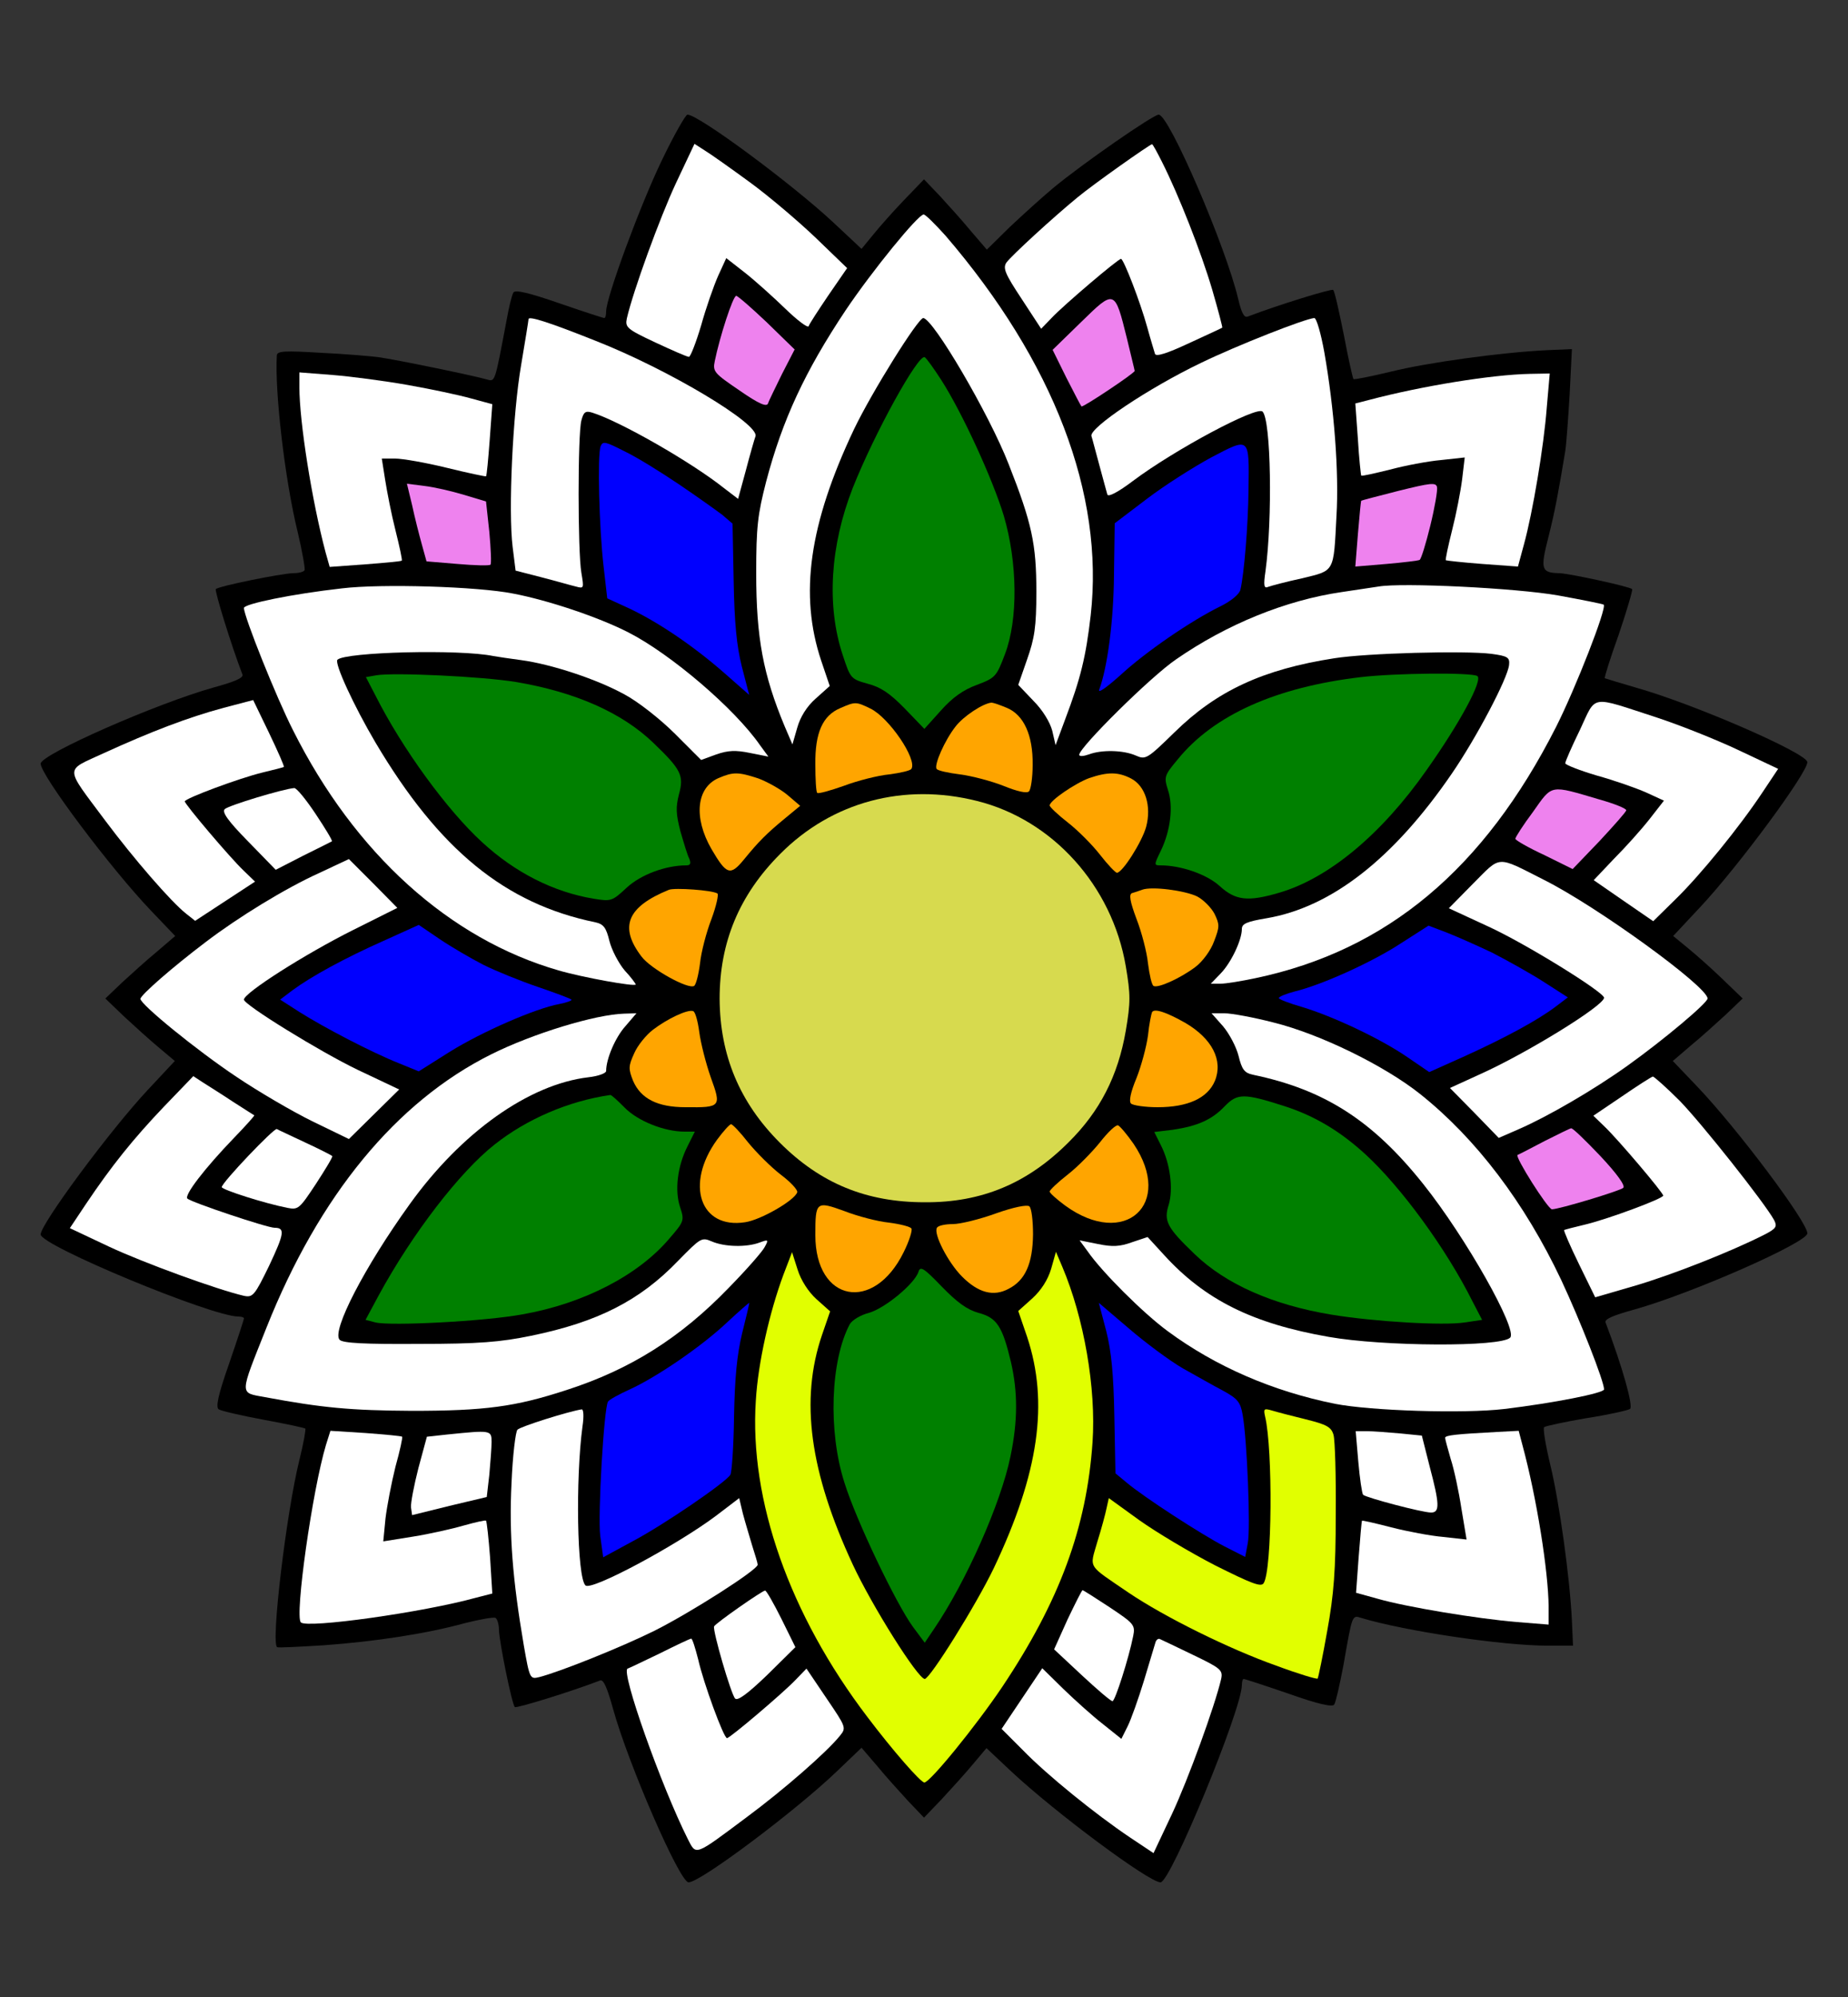 <svg version="1.1" xmlns="http://www.w3.org/2000/svg" xmlns:xlink="http://www.w3.org/1999/xlink" width="768" height="829.438"><rect width="100%" height="100%" fill="#333333" stroke="none"/><defs><clipPath id="clip-1"><rect x="0" y="19.999" transform="scale(1.536,1.536)" width="500" height="500" id="clip-1" fill="none"/></clipPath></defs><g fill="none" fill-rule="nonzero" stroke="none" stroke-width="1" stroke-linecap="butt" stroke-linejoin="miter" stroke-miterlimit="10" stroke-dasharray="" stroke-dashoffset="0" font-family="none" font-weight="none" font-size="none" text-anchor="none" style="mix-blend-mode: normal"><g><g><g><g><g><g><g clip-path="url(#clip-1)"><g><path d="M274.944,66.815c-8.755,18.125 -23.04,56.678 -23.04,62.515c0,1.536 -0.307,2.765 -0.768,2.765c-0.461,0 -8.909,-2.765 -18.739,-6.144c-12.902,-4.454 -18.278,-5.683 -19.046,-4.454c-0.614,1.075 -1.843,5.99 -2.765,11.213c-5.069,26.726 -4.762,25.805 -8.294,24.883c-5.222,-1.536 -37.939,-8.294 -44.851,-9.216c-3.379,-0.461 -14.285,-1.382 -24.115,-1.843c-15.053,-0.922 -18.125,-0.768 -18.278,1.075c-0.922,15.206 3.379,51.763 8.602,73.114c1.997,8.294 3.226,15.514 2.918,16.128c-0.461,0.768 -2.611,1.229 -4.915,1.229c-4.915,0.154 -30.874,5.376 -31.949,6.605c-0.614,0.614 6.451,23.501 11.059,35.482c0.461,1.382 -3.072,2.918 -11.981,5.376c-23.654,6.605 -71.885,27.802 -71.885,31.642c0,4.762 29.184,43.622 45.926,61.133l9.984,10.445l-7.526,6.451c-4.301,3.533 -10.752,9.37 -14.592,12.902l-6.912,6.605l7.68,7.373c4.301,3.994 10.752,9.83 14.438,12.902l6.758,5.683l-11.213,11.981c-15.667,16.742 -44.544,55.757 -44.544,60.058c0,4.608 71.117,34.099 82.176,34.099c1.229,0 2.304,0.307 2.304,0.768c0,0.461 -2.765,8.909 -6.144,18.739c-4.608,13.056 -5.683,18.278 -4.301,19.046c0.922,0.614 9.37,2.611 18.586,4.301c9.216,1.69 17.05,3.379 17.357,3.686c0.307,0.307 -0.768,6.298 -2.458,13.056c-5.376,21.658 -11.981,76.493 -9.216,77.722c0.461,0.307 9.062,-0.154 19.2,-0.768c21.197,-1.536 42.701,-4.762 58.829,-9.216c6.144,-1.536 11.981,-2.611 12.749,-2.15c0.768,0.614 1.382,2.765 1.382,5.069c0.154,4.915 5.376,30.874 6.605,31.949c0.614,0.614 23.501,-6.451 35.482,-11.059c1.382,-0.461 2.918,3.072 5.376,11.981c6.298,22.733 27.648,71.885 31.334,71.885c4.915,0 44.39,-29.645 61.44,-45.926l10.445,-9.984l6.451,7.526c3.533,4.301 9.37,10.752 12.902,14.592l6.605,6.912l7.373,-7.68c3.994,-4.301 9.83,-10.752 12.902,-14.438l5.683,-6.758l10.291,9.677c18.432,17.203 57.293,46.08 62.054,46.08c4.147,0 33.638,-71.578 33.792,-81.869c0,-1.382 0.307,-2.611 0.768,-2.611c0.461,0 8.909,2.765 18.739,6.144c12.134,4.301 18.278,5.683 18.893,4.454c0.614,-0.922 2.304,-8.294 3.84,-16.435c3.686,-21.043 3.533,-20.736 7.373,-19.507c18.432,5.53 58.829,11.52 77.568,11.52h10.445l-0.461,-10.445c-0.922,-18.432 -5.222,-48.998 -8.909,-64.358c-1.997,-8.294 -3.226,-15.514 -2.611,-15.974c0.614,-0.461 8.448,-2.15 17.357,-3.686c9.062,-1.382 17.203,-3.226 18.278,-3.84c1.536,-0.922 -3.072,-17.357 -10.138,-35.942c-0.461,-1.382 3.072,-2.918 11.981,-5.376c23.654,-6.605 71.885,-27.802 71.885,-31.642c0,-4.762 -29.184,-43.622 -45.926,-61.133l-9.984,-10.445l7.526,-6.451c4.301,-3.533 10.752,-9.37 14.592,-12.902l6.912,-6.605l-8.448,-8.141c-4.608,-4.454 -11.213,-10.291 -14.438,-12.902l-5.99,-4.915l11.213,-11.981c15.974,-17.05 44.544,-55.757 44.544,-60.211c0,-3.686 -47.309,-24.269 -71.424,-31.027c-6.758,-1.997 -12.442,-3.686 -12.749,-3.84c-0.307,-0.154 2.304,-8.448 5.837,-18.278c3.379,-9.984 5.837,-18.432 5.53,-18.739c-1.075,-1.075 -25.958,-6.451 -30.106,-6.605c-7.68,-0.154 -8.141,-1.536 -4.762,-14.746c2.765,-10.906 4.147,-18.432 7.066,-35.942c0.461,-2.918 1.229,-13.67 1.843,-23.962l0.922,-18.432l-10.598,0.461c-18.739,0.922 -49.152,5.069 -64.666,8.909c-8.294,1.997 -15.206,3.379 -15.514,3.072c-0.307,-0.307 -2.15,-8.448 -3.994,-18.278c-1.997,-9.83 -3.84,-18.278 -4.454,-18.739c-0.614,-0.614 -23.04,6.298 -35.482,11.059c-1.536,0.614 -2.611,-1.536 -3.994,-7.373c-5.069,-21.504 -28.723,-76.493 -33.024,-76.493c-2.304,0 -31.949,20.582 -43.776,30.413c-4.608,3.84 -12.749,11.213 -18.125,16.282l-9.523,9.37l-6.605,-7.68c-3.533,-4.301 -9.37,-10.752 -12.902,-14.592l-6.605,-6.912l-8.141,8.448c-4.454,4.608 -10.291,11.213 -12.902,14.438l-4.915,5.99l-11.981,-11.213c-17.203,-15.974 -55.757,-44.544 -60.365,-44.544c-0.768,0 -5.683,8.602 -10.752,19.2z" fill="#000000"/><path d="M311.654,75.724c7.987,5.837 20.275,16.282 27.494,23.194l12.902,12.442l-7.834,11.366c-4.147,6.144 -7.987,11.981 -8.141,12.749c-0.307,0.922 -4.762,-2.458 -9.677,-7.219c-5.069,-4.915 -12.595,-11.674 -16.896,-15.053l-7.68,-5.99l-3.379,7.373c-1.843,4.147 -5.069,13.363 -7.066,20.582c-2.15,7.219 -4.454,13.056 -5.069,13.056c-0.768,0 -7.066,-2.765 -13.978,-5.99c-11.827,-5.53 -12.595,-6.298 -11.827,-9.984c2.611,-11.366 13.67,-41.779 20.429,-56.218l7.68,-16.282l4.301,2.765c2.304,1.382 10.752,7.373 18.739,13.21z" fill="#ffffff"/><path d="M482.918,67.276c6.912,13.67 16.282,37.478 20.89,53.146c2.458,8.448 4.301,15.514 4.147,15.667c-0.154,0.154 -6.451,3.072 -13.824,6.451c-9.216,4.301 -13.67,5.683 -14.131,4.454c-0.307,-1.075 -1.843,-5.99 -3.226,-11.059c-2.918,-10.598 -9.83,-28.416 -10.906,-28.416c-1.229,0 -23.808,19.2 -28.723,24.422l-4.454,4.608l-8.141,-12.442c-6.912,-10.445 -7.834,-12.749 -6.298,-15.053c2.304,-3.072 19.2,-18.586 29.491,-27.034c6.451,-5.376 29.952,-21.965 31.027,-22.118c0.307,0 2.15,3.379 4.147,7.373z" fill="#ffffff"/><path d="M392.909,97.842c45.005,52.378 66.048,107.366 60.365,157.747c-1.997,17.203 -4.147,26.112 -10.598,43.162l-3.994,10.752l-1.382,-5.99c-0.922,-3.533 -3.994,-8.602 -7.834,-12.442l-6.298,-6.605l3.686,-10.598c3.072,-8.755 3.84,-13.363 3.84,-28.109c0,-19.814 -1.843,-28.416 -11.52,-52.992c-8.141,-20.89 -31.334,-60.365 -35.482,-60.672c-2.15,0 -21.35,30.72 -28.723,46.08c-18.739,39.475 -22.886,68.813 -13.67,96.307l3.533,10.445l-5.837,5.222c-3.686,3.226 -6.451,7.68 -7.68,12.134l-1.997,6.912l-3.226,-7.526c-8.909,-21.35 -11.827,-36.71 -11.827,-63.59c0,-19.2 0.614,-24.422 4.147,-38.093c6.758,-25.651 16.128,-45.773 33.024,-71.117c11.059,-16.435 30.106,-39.782 32.41,-39.782c0.768,0 4.762,3.994 9.062,8.755z" fill="#ffffff"/><path d="M318.72,133.938l11.52,11.213l-5.222,10.138c-2.765,5.683 -5.53,11.213 -5.837,12.288c-0.614,1.536 -3.84,0.154 -11.827,-5.376c-10.598,-7.219 -11.213,-7.834 -10.291,-12.288c1.997,-9.83 7.526,-27.034 8.909,-27.034c0.614,0 6.451,5.069 12.749,11.059z" fill="#ee82ee"/><path d="M468.326,140.543c1.69,7.066 3.226,13.21 3.226,13.517c0,0.922 -21.658,15.36 -22.118,14.746c-0.307,-0.307 -3.072,-5.683 -6.298,-11.981l-5.683,-11.52l11.827,-11.52c13.978,-13.67 13.978,-13.67 19.046,6.758z" fill="#ee82ee"/><path d="M247.296,141.464c30.566,11.981 68.506,34.714 66.662,39.782c-0.461,1.229 -2.304,7.68 -3.994,14.131l-3.226,11.827l-5.837,-4.454c-13.517,-10.752 -43.008,-27.648 -54.682,-31.334c-2.918,-0.922 -3.686,-0.307 -4.608,3.226c-1.536,5.53 -1.536,54.528 0,63.283c1.075,6.451 1.075,6.605 -2.304,5.683c-1.997,-0.461 -8.294,-2.304 -14.285,-3.84l-10.752,-2.765l-1.229,-9.83c-1.843,-14.899 0,-55.142 3.533,-75.571c1.69,-9.984 3.072,-18.586 3.072,-19.046c0,-1.382 7.987,1.075 27.648,8.909z" fill="#ffffff"/><path d="M550.349,146.226c4.147,23.501 6.144,50.074 5.069,68.045c-1.229,23.808 -0.614,22.579 -14.438,25.958c-6.451,1.382 -12.749,3.072 -13.978,3.533c-1.69,0.768 -1.997,-0.461 -1.075,-6.605c2.918,-21.658 2.304,-62.669 -1.229,-66.202c-2.304,-2.458 -36.557,15.821 -53.76,28.723c-6.298,4.762 -10.445,6.912 -10.752,5.683c-0.307,-0.922 -1.69,-6.298 -3.226,-11.827c-1.536,-5.53 -2.918,-11.059 -3.379,-12.442c-0.922,-3.379 23.808,-19.968 45.619,-30.413c14.899,-7.219 43.008,-18.278 47.002,-18.586c0.922,0 2.765,6.451 4.147,14.131z" fill="#ffffff"/><path d="M391.219,157.9c8.755,13.67 21.35,41.165 25.958,56.371c5.683,19.354 5.99,43.008 0.461,57.446c-3.533,9.37 -3.994,9.83 -11.674,12.749c-5.53,1.997 -10.138,5.222 -14.899,10.598l-6.912,7.68l-8.141,-8.448c-6.144,-6.298 -9.984,-8.909 -15.36,-10.291c-7.066,-1.997 -7.219,-2.15 -10.445,-11.981c-6.758,-20.429 -5.222,-45.312 4.147,-69.274c9.062,-22.886 27.341,-55.91 29.952,-54.374c0.768,0.461 3.84,4.762 6.912,9.523z" fill="#008000"/><path d="M169.421,159.896c9.523,1.69 21.197,4.147 26.112,5.53l9.062,2.458l-1.075,14.746c-0.614,8.141 -1.229,14.899 -1.536,15.206c-0.154,0.154 -7.526,-1.382 -16.282,-3.533c-8.755,-2.15 -18.432,-3.84 -21.504,-3.84h-5.53l1.382,8.755c0.768,4.915 2.611,14.438 4.301,21.043c1.69,6.758 2.918,12.442 2.611,12.595c-0.307,0.307 -7.066,0.922 -15.206,1.536l-14.746,1.075l-1.69,-5.99c-5.683,-21.35 -10.906,-54.221 -10.906,-68.813v-5.99l13.824,1.075c7.68,0.614 21.658,2.458 31.181,4.147z" fill="#ffffff"/><path d="M642.816,169.266c-1.229,16.128 -5.837,43.622 -9.523,56.986l-2.458,9.062l-14.746,-1.075c-8.141,-0.614 -14.899,-1.382 -15.206,-1.536c-0.307,-0.154 0.922,-5.837 2.611,-12.595c1.69,-6.605 3.533,-16.128 4.147,-21.043l1.075,-9.062l-9.83,1.075c-5.376,0.461 -15.053,2.304 -21.35,3.994c-6.298,1.536 -11.52,2.765 -11.827,2.458c-0.154,-0.154 -0.922,-7.066 -1.382,-15.053l-1.075,-14.899l5.99,-1.536c21.504,-5.683 50.688,-10.445 66.509,-10.752l8.294,-0.154z" fill="#ffffff"/><path d="M282.01,201.061c7.526,5.069 15.667,10.906 18.125,12.749l4.301,3.686l0.461,23.654c0.307,17.51 1.229,27.034 3.379,35.635l3.072,11.827l-10.138,-8.909c-12.595,-11.059 -27.187,-21.043 -39.475,-26.88l-9.37,-4.301l-1.536,-13.363c-1.843,-15.974 -2.611,-46.08 -1.229,-49.766c0.922,-2.304 1.997,-1.997 9.83,1.997c4.915,2.304 15.053,8.602 22.579,13.67z" fill="#0000ff"/><path d="M518.861,203.519c-0.154,14.746 -1.843,35.021 -3.379,41.472c-0.461,1.843 -3.84,4.608 -8.141,6.758c-12.288,5.99 -31.334,19.046 -41.779,28.723c-5.683,5.069 -9.37,7.68 -8.755,5.99c3.379,-9.062 5.99,-28.262 6.144,-47.616l0.307,-21.504l13.363,-10.138c7.219,-5.53 19.354,-13.21 26.726,-17.203c16.128,-8.448 15.821,-8.755 15.514,13.517z" fill="#0000ff"/><path d="M594.432,218.264c-1.843,7.526 -3.84,13.978 -4.454,14.285c-0.461,0.307 -6.758,1.075 -13.824,1.69l-12.902,1.075l1.075,-13.517c0.614,-7.526 1.229,-13.67 1.382,-13.824c0.154,-0.154 7.219,-1.997 15.667,-4.147c13.056,-3.226 15.36,-3.533 15.821,-1.536c0.307,1.229 -0.922,8.448 -2.765,15.974z" fill="#ee82ee"/><path d="M192.768,205.516l9.216,2.765l1.382,12.749c0.614,6.912 0.922,13.056 0.461,13.517c-0.461,0.461 -6.605,0.307 -13.67,-0.307l-12.902,-1.075l-1.997,-7.219c-1.075,-3.84 -2.918,-11.059 -3.994,-16.128l-2.15,-8.909l7.219,0.922c3.994,0.461 11.366,2.15 16.435,3.686z" fill="#ee82ee"/><path d="M213.197,246.527c14.592,2.765 35.635,9.83 47.923,16.128c17.51,8.909 44.237,31.642 54.835,47.002l3.379,4.608l-7.68,-1.536c-5.99,-1.229 -9.062,-1.075 -13.978,0.614l-6.298,2.304l-10.906,-10.906c-5.99,-5.99 -15.36,-13.363 -20.89,-16.282c-11.366,-6.298 -30.413,-12.595 -43.008,-14.285c-4.608,-0.614 -9.83,-1.382 -11.52,-1.69c-13.978,-2.918 -61.594,-1.69 -64.819,1.536c-1.382,1.382 6.758,19.046 15.821,34.406c26.419,44.544 53.914,66.97 91.392,74.65c3.379,0.768 4.454,2.15 5.837,7.834c0.922,3.686 3.84,9.216 6.298,12.134c2.611,2.765 4.608,5.53 4.608,5.837c0,1.075 -22.118,-2.918 -32.102,-5.837c-45.312,-13.056 -84.634,-48.538 -110.285,-99.686c-6.912,-13.517 -20.429,-47.309 -20.429,-50.842c0,-1.69 20.122,-5.837 40.704,-8.141c16.435,-1.997 56.525,-0.768 71.117,2.15z" fill="#ffffff"/><path d="M647.424,247.295c10.138,1.843 18.586,3.533 19.046,3.84c1.382,1.382 -11.674,34.714 -19.814,50.842c-29.952,58.982 -70.195,92.774 -124.877,104.294c-5.837,1.229 -12.288,2.304 -14.592,2.304h-3.994l4.147,-4.301c4.301,-4.454 8.755,-13.824 8.755,-18.432c0,-2.15 1.997,-3.072 10.291,-4.454c27.034,-4.608 52.838,-24.883 76.954,-60.058c10.138,-14.746 23.194,-39.475 23.808,-45.158c0.307,-3.072 -0.461,-3.686 -7.373,-4.608c-11.059,-1.382 -51.763,-0.307 -65.28,1.843c-29.645,4.608 -48.845,13.517 -66.355,30.72c-11.366,11.059 -11.981,11.52 -16.128,9.677c-5.222,-2.304 -14.285,-2.458 -19.507,-0.461c-2.15,0.768 -3.994,0.922 -3.994,0.154c0,-3.072 29.798,-32.563 40.243,-39.629c21.043,-14.592 45.619,-24.576 68.813,-27.955c6.298,-0.922 13.21,-1.997 15.36,-2.304c9.677,-1.69 56.986,0.614 74.496,3.686z" fill="#ffffff"/><path d="M214.272,283.237c24.73,4.147 44.237,12.749 57.293,25.344c11.52,11.059 12.749,13.517 10.598,21.35c-1.382,5.376 -1.229,8.294 0.614,15.36c1.382,4.762 2.918,9.984 3.686,11.366c0.768,1.997 0.461,2.765 -1.229,2.765c-8.602,0 -18.893,3.84 -24.73,9.216c-6.144,5.683 -6.451,5.837 -13.978,4.608c-16.435,-2.765 -32.41,-10.752 -46.234,-23.501c-14.438,-13.21 -33.178,-38.861 -44.237,-60.826l-3.994,-7.68l4.301,-0.768c7.373,-1.229 43.622,0.461 57.907,2.765z" fill="#008000"/><path d="M613.939,280.78c2.458,1.536 -7.219,19.507 -21.043,39.014c-18.739,26.726 -40.704,45.005 -61.286,50.995c-13.056,3.84 -18.125,3.226 -24.73,-2.765c-5.376,-4.915 -16.128,-8.602 -24.576,-8.602c-2.765,0 -2.765,-0.154 0.154,-6.144c3.994,-8.294 5.222,-18.432 2.918,-25.19c-1.69,-5.376 -1.536,-5.99 3.994,-12.595c15.053,-18.586 41.011,-30.106 76.186,-34.253c14.438,-1.69 45.926,-1.997 48.384,-0.461z" fill="#008000"/><path d="M117.965,318.565c-0.307,0.154 -4.301,1.229 -8.909,2.304c-9.523,2.304 -32.256,10.752 -32.256,11.981c0,1.229 19.046,23.654 24.422,28.723l4.762,4.608l-12.442,8.141l-12.442,8.141l-3.686,-2.918c-6.298,-4.915 -21.965,-23.04 -33.792,-38.861c-17.05,-22.886 -16.896,-20.275 -0.307,-27.955c19.2,-8.755 34.714,-14.746 49.613,-18.739l12.288,-3.226l6.605,13.67c3.686,7.68 6.451,13.978 6.144,14.131z" fill="#ffffff"/><path d="M688.435,297.983c9.83,3.226 25.19,9.37 34.253,13.67l16.282,7.68l-6.451,9.677c-9.677,14.592 -26.112,34.714 -36.403,44.698l-9.062,8.909l-12.288,-8.448l-12.442,-8.602l8.448,-8.909c4.762,-4.762 11.366,-12.134 14.746,-16.435l5.99,-7.68l-7.373,-3.379c-4.147,-1.843 -13.363,-5.069 -20.582,-7.066c-7.219,-2.15 -13.056,-4.454 -13.056,-5.069c0,-0.768 2.765,-7.066 6.144,-13.978c6.912,-14.746 3.84,-14.131 31.795,-5.069z" fill="#ffffff"/><path d="M361.728,294.296c7.68,3.686 19.507,21.043 17.05,25.037c-0.461,0.768 -4.608,1.69 -9.216,2.304c-4.762,0.461 -13.21,2.611 -18.893,4.762c-5.683,1.997 -10.598,3.379 -11.059,2.918c-0.461,-0.461 -0.768,-5.683 -0.768,-11.827c-0.154,-13.21 3.072,-20.275 10.291,-23.347c6.298,-2.765 6.605,-2.765 12.595,0.154z" fill="#ffa500"/><path d="M418.406,293.989c7.066,2.918 10.906,11.366 10.752,23.654c0,5.376 -0.768,10.291 -1.536,11.059c-0.922,0.922 -4.915,0 -10.598,-2.304c-5.069,-1.997 -13.21,-4.147 -18.125,-4.762c-4.762,-0.614 -9.216,-1.536 -9.677,-2.304c-1.075,-1.69 3.379,-11.827 7.834,-17.51c3.226,-4.301 11.674,-9.83 15.053,-9.984c0.614,0 3.379,0.922 6.298,2.15z" fill="#ffa500"/><path d="M315.187,323.327c3.686,1.382 9.216,4.454 12.134,6.912l5.222,4.454l-6.144,5.069c-7.834,6.451 -11.059,9.677 -17.203,17.203c-5.683,6.912 -7.219,6.451 -13.517,-4.301c-7.526,-13.056 -6.298,-25.498 2.918,-29.491c6.144,-2.611 8.141,-2.611 16.589,0.154z" fill="#ffa500"/><path d="M470.016,323.327c5.99,3.072 8.602,11.52 6.298,20.122c-1.69,6.144 -9.83,19.046 -12.134,19.046c-0.614,0 -3.84,-3.379 -7.066,-7.526c-3.226,-4.147 -9.216,-10.138 -13.363,-13.363c-4.147,-3.226 -7.526,-6.451 -7.526,-7.066c0,-1.997 10.598,-9.216 16.435,-11.366c7.68,-2.611 11.981,-2.611 17.357,0.154z" fill="#ffa500"/><path d="M131.174,338.072c3.994,5.99 7.066,11.059 6.758,11.366c-0.307,0.154 -5.683,2.918 -11.981,5.99l-11.366,5.837l-11.52,-11.827c-8.294,-8.448 -10.906,-12.134 -9.677,-13.363c1.536,-1.536 24.422,-8.448 28.877,-8.755c0.922,-0.154 4.915,4.762 8.909,10.752z" fill="#ffffff"/><path d="M664.781,332.082c5.99,1.69 11.059,3.686 11.059,4.454c0,0.614 -5.069,6.298 -11.059,12.749l-11.213,11.674l-11.827,-5.837c-6.605,-3.072 -11.981,-6.144 -11.981,-6.758c0,-0.614 3.226,-5.683 7.373,-11.213c8.141,-11.52 6.758,-11.213 27.648,-5.069z" fill="#ee82ee"/><path d="M406.118,332.696c31.334,7.834 56.064,35.174 61.747,68.659c1.997,11.827 1.997,14.899 0,26.726c-3.226,18.739 -10.752,33.485 -23.808,46.387c-17.05,17.05 -36.096,25.037 -59.75,24.883c-24.269,0 -43.315,-7.834 -60.211,-24.73c-16.742,-16.742 -24.883,-36.25 -25.037,-59.75c0,-23.501 8.141,-43.162 25.19,-60.211c21.504,-21.658 51.456,-29.645 81.869,-21.965z" fill="#d7da4e"/><path d="M146.688,386.303c-19.968,9.984 -45.312,26.112 -45.312,28.877c0,2.15 31.642,21.658 47.309,29.184l17.203,8.141l-10.445,10.291l-10.445,10.291l-15.206,-7.373c-8.448,-4.147 -22.579,-12.442 -31.488,-18.432c-16.589,-11.059 -39.936,-30.106 -39.936,-32.41c0,-1.536 13.363,-13.21 27.187,-23.654c13.517,-10.291 33.024,-22.272 47.309,-28.723l12.134,-5.683l10.138,10.138l9.984,10.138z" fill="#ffffff"/><path d="M641.587,365.413c22.118,11.059 68.045,44.39 68.045,49.306c0,1.843 -18.278,17.203 -33.331,27.955c-13.978,9.984 -33.024,21.043 -45.005,26.266l-8.448,3.686l-10.138,-10.445l-10.138,-10.291l12.442,-5.683c19.2,-8.602 51.456,-28.416 51.61,-31.795c0,-2.304 -32.717,-22.579 -48.23,-29.645l-16.282,-7.526l10.138,-10.291c11.674,-11.674 9.37,-11.674 29.338,-1.536z" fill="#ffffff"/><path d="M298.138,371.096c0.614,0.307 -0.461,5.222 -2.458,10.598c-2.15,5.53 -4.301,13.824 -4.762,18.432c-0.614,4.762 -1.69,8.909 -2.458,9.37c-2.458,1.536 -17.971,-7.066 -21.811,-12.134c-9.523,-12.442 -5.99,-20.736 11.366,-27.802c2.458,-0.922 17.971,0.154 20.122,1.536z" fill="#ffa500"/><path d="M497.51,372.325c2.611,1.382 5.837,4.608 7.219,7.219c2.15,4.454 2.15,5.376 -0.154,11.366c-1.382,3.84 -4.762,8.448 -7.834,10.752c-6.144,4.608 -15.514,8.909 -17.357,7.834c-0.768,-0.461 -1.69,-4.608 -2.304,-9.37c-0.461,-4.608 -2.611,-12.902 -4.762,-18.432c-2.765,-7.373 -3.226,-10.291 -1.843,-10.752c1.075,-0.307 2.918,-0.922 4.147,-1.382c3.994,-1.536 17.818,0.307 22.886,2.765z" fill="#ffa500"/><path d="M200.909,400.741c5.222,2.611 15.514,6.758 22.733,9.216c7.219,2.458 13.363,4.762 13.824,5.222c0.461,0.307 -1.843,1.229 -5.069,1.843c-9.984,1.843 -32.102,11.52 -45.466,19.814l-12.902,8.141l-8.294,-3.379c-11.52,-4.608 -31.181,-14.899 -41.165,-21.197l-8.141,-5.222l5.069,-3.84c7.68,-5.683 21.658,-13.363 37.939,-20.582l14.592,-6.605l8.602,5.837c4.762,3.226 12.902,7.987 18.278,10.752z" fill="#0000ff"/><path d="M620.083,395.672c5.99,3.072 15.667,8.448 21.197,11.981l10.291,6.605l-5.069,3.84c-7.526,5.683 -20.89,12.902 -37.786,20.582l-14.746,6.605l-9.216,-6.298c-11.213,-7.68 -30.874,-16.896 -43.622,-20.736c-5.376,-1.536 -9.677,-3.226 -9.677,-3.686c0,-0.614 3.072,-1.843 6.605,-2.765c11.366,-2.765 32.102,-12.134 44.083,-19.968l11.52,-7.373l7.68,2.918c4.301,1.69 12.595,5.376 18.739,8.294z" fill="#0000ff"/><path d="M290.611,428.696c0.614,4.608 2.765,13.056 4.762,18.739c4.454,12.288 4.301,12.595 -10.445,12.442c-11.674,0 -18.586,-3.533 -21.811,-10.906c-1.997,-5.069 -1.997,-6.144 0.461,-11.52c1.382,-3.226 4.915,-7.526 7.68,-9.677c5.99,-4.608 14.438,-8.602 16.742,-7.834c0.922,0.154 1.997,4.147 2.611,8.755z" fill="#ffa500"/><path d="M492.595,424.856c11.059,6.451 15.821,15.514 12.288,24.115c-3.072,7.219 -11.366,10.906 -23.808,10.906c-5.222,0 -10.291,-0.768 -11.059,-1.536c-0.922,-0.922 -0.154,-4.762 2.304,-10.598c1.997,-5.069 4.147,-13.056 4.762,-17.664c0.461,-4.608 1.382,-9.062 1.69,-9.677c0.922,-1.69 5.99,0 13.824,4.454z" fill="#ffa500"/><path d="M259.891,426.239c-4.147,4.608 -7.987,13.517 -7.987,18.586c0,0.922 -3.226,2.15 -7.373,2.611c-24.73,2.918 -52.838,22.886 -74.342,52.838c-18.586,25.805 -32.563,52.685 -29.03,56.218c1.382,1.382 10.598,1.843 32.87,1.69c25.19,0 33.946,-0.768 46.694,-3.379c27.648,-5.683 45.158,-14.592 60.979,-31.027c9.523,-9.677 9.83,-9.984 14.131,-8.141c5.376,2.304 14.438,2.458 19.814,0.461c3.686,-1.382 3.84,-1.229 2.15,1.843c-0.922,1.843 -7.526,9.37 -14.746,16.742c-20.122,20.89 -41.011,34.099 -67.738,42.701c-21.197,6.912 -33.792,8.602 -64.051,8.602c-25.498,-0.154 -37.171,-1.229 -61.133,-5.683c-10.752,-1.997 -10.752,-0.307 0.614,-28.877c21.811,-54.835 53.914,-93.85 93.389,-113.51c17.203,-8.602 43.315,-16.589 55.296,-16.896l5.069,-0.154z" fill="#ffffff"/><path d="M529.306,424.703c19.2,4.762 45.926,17.818 60.826,29.645c23.347,18.586 43.469,45.158 58.675,77.261c7.834,16.742 17.818,42.086 17.818,45.466c0,1.536 -21.043,5.683 -41.472,8.141c-16.896,1.997 -55.45,0.768 -70.349,-2.15c-25.958,-5.222 -49.613,-15.514 -69.427,-30.106c-10.291,-7.526 -27.494,-24.73 -33.331,-33.178l-3.379,-4.608l7.68,1.536c5.99,1.229 9.062,1.075 14.131,-0.768l6.451,-2.15l6.758,7.373c17.05,18.739 36.864,28.57 68.506,34.099c22.579,3.994 71.578,4.301 75.418,0.307c3.226,-3.226 -18.432,-41.626 -36.096,-63.744c-21.043,-26.419 -41.165,-39.322 -70.963,-45.466c-3.379,-0.768 -4.454,-2.15 -5.837,-7.834c-0.922,-3.686 -3.84,-9.216 -6.451,-12.288l-4.762,-5.376h5.376c2.918,0 12.134,1.69 20.429,3.84z" fill="#ffffff"/><path d="M96.768,457.573c4.608,2.918 8.602,5.53 8.909,5.683c0.154,0.154 -3.533,4.301 -8.294,9.216c-12.442,12.902 -20.89,23.962 -19.507,25.344c1.536,1.536 33.178,12.134 36.25,12.134c4.454,0 3.994,2.458 -2.304,15.821c-5.99,12.288 -6.758,13.21 -10.445,12.442c-11.213,-2.611 -41.626,-13.67 -56.064,-20.429l-16.282,-7.68l6.451,-9.677c10.906,-16.282 19.968,-27.494 32.717,-40.858l12.134,-12.595l3.994,2.611c2.15,1.382 7.834,4.915 12.442,7.987z" fill="#ffffff"/><path d="M698.112,457.266c9.37,9.677 35.174,42.24 39.168,49.459c1.382,2.765 0.922,3.533 -4.147,6.144c-13.978,7.066 -37.786,16.435 -53.299,21.043l-16.896,4.915l-6.758,-13.824c-3.686,-7.526 -6.451,-13.978 -6.144,-14.131c0.307,-0.154 4.301,-1.229 8.909,-2.304c9.523,-2.304 32.256,-10.752 32.256,-11.981c0,-1.229 -19.046,-23.654 -24.422,-28.723l-4.608,-4.454l11.827,-7.987c6.451,-4.454 12.288,-8.141 12.902,-8.294c0.461,0 5.53,4.454 11.213,10.138z" fill="#ffffff"/><path d="M259.584,460.031c5.376,5.53 16.435,9.984 24.883,9.984h4.301l-3.072,6.144c-4.147,8.141 -5.376,18.278 -3.072,25.19c1.843,5.53 1.69,5.99 -4.301,12.902c-12.902,15.36 -35.789,27.187 -61.133,31.642c-15.514,2.918 -54.835,4.915 -61.133,3.379l-4.147,-1.075l5.53,-10.291c13.978,-25.651 33.638,-51.149 48.077,-62.515c13.363,-10.598 30.874,-18.125 48.077,-20.582c0.461,-0.154 3.072,2.304 5.99,5.222z" fill="#008000"/><path d="M533.76,459.416c12.442,3.994 23.04,10.291 33.638,19.968c14.746,13.517 33.485,39.014 44.544,61.133l3.994,7.68l-7.219,1.075c-8.909,1.382 -37.478,-0.307 -55.296,-3.226c-24.269,-3.994 -43.93,-12.595 -56.986,-25.19c-11.366,-10.906 -12.902,-13.67 -10.752,-20.429c1.997,-6.605 0.614,-17.203 -3.226,-24.73l-2.765,-5.53l7.68,-0.922c10.291,-1.536 16.282,-4.147 21.658,-9.83c5.222,-5.376 7.987,-5.376 24.73,0z" fill="#008000"/><path d="M310.886,474.469c3.379,4.147 9.37,10.138 13.517,13.363c4.147,3.072 7.219,6.451 6.912,7.373c-1.075,3.379 -15.206,11.52 -21.658,12.442c-18.739,2.918 -25.037,-15.821 -11.674,-34.253c2.611,-3.533 5.222,-6.451 5.837,-6.451c0.614,0 3.84,3.379 7.066,7.526z" fill="#ffa500"/><path d="M471.091,475.084c16.896,25.037 -3.686,43.622 -28.416,25.651c-3.533,-2.611 -6.451,-5.222 -6.451,-5.837c0,-0.614 3.379,-3.84 7.526,-7.066c4.147,-3.226 10.138,-9.37 13.363,-13.363c3.226,-4.147 6.605,-7.373 7.526,-7.066c0.768,0.307 3.686,3.686 6.451,7.68z" fill="#ffa500"/><path d="M126.72,474.469c5.99,2.765 11.059,5.376 11.366,5.683c0.307,0.307 -2.765,5.376 -6.758,11.52c-6.912,10.445 -7.373,10.906 -11.981,9.984c-9.37,-1.843 -27.187,-7.526 -27.187,-8.602c0,-1.843 21.811,-24.73 22.886,-24.115c0.461,0.307 5.837,2.765 11.674,5.53z" fill="#ffffff"/><path d="M665.088,480.152c6.912,7.373 10.445,12.288 9.523,13.21c-1.229,1.229 -26.726,8.909 -29.645,8.909c-1.69,0 -15.667,-22.118 -14.285,-22.579c0.768,-0.307 5.837,-2.918 11.366,-5.837c5.53,-2.765 10.445,-5.222 10.906,-5.222c0.614,-0.154 5.99,5.069 12.134,11.52z" fill="#ee82ee"/><path d="M369.408,507.8c4.762,0.614 8.909,1.69 9.37,2.458c0.461,0.768 -0.922,5.222 -3.226,9.83c-12.442,25.344 -36.71,20.736 -36.71,-7.066c0,-13.978 0.307,-14.285 12.134,-9.984c5.53,2.15 13.824,4.301 18.432,4.762z" fill="#ffa500"/><path d="M429.312,512.716c-0.154,12.134 -3.226,19.046 -10.138,22.579c-6.298,3.379 -12.595,1.69 -19.354,-5.069c-5.837,-5.837 -11.981,-17.818 -10.445,-20.275c0.461,-0.922 3.533,-1.536 6.605,-1.536c3.072,0 11.213,-1.997 17.971,-4.454c7.373,-2.611 12.902,-3.686 13.824,-2.918c0.922,0.768 1.536,5.99 1.536,11.674z" fill="#ffa500"/><path d="M339.302,539.596l5.683,5.069l-3.379,9.83c-9.216,27.034 -5.069,56.832 12.749,95.232c7.987,17.203 27.034,47.462 29.952,47.616c2.15,0 21.35,-30.72 28.723,-46.08c18.739,-39.475 22.886,-68.659 13.824,-96l-3.686,-10.752l5.837,-5.222c3.686,-3.379 6.451,-7.68 7.834,-12.288l1.997,-7.066l2.611,6.144c9.062,21.35 14.131,50.534 12.595,72.96c-2.458,35.482 -13.67,65.894 -37.478,101.53c-11.059,16.435 -30.106,39.782 -32.41,39.782c-1.536,0 -13.21,-13.363 -23.654,-27.187c-32.41,-42.547 -49.152,-90.163 -46.387,-131.482c0.922,-15.667 5.683,-36.71 11.52,-52.378l3.533,-9.216l2.304,7.219c1.382,4.454 4.454,9.216 7.834,12.288z" fill="#e1ff00"/><path d="M406.579,545.279c7.68,1.997 9.984,5.53 13.517,20.275c2.918,12.595 2.918,24.576 -0.154,39.322c-3.994,19.507 -18.432,52.07 -31.795,71.731l-3.84,5.683l-4.915,-6.605c-7.066,-9.677 -23.654,-44.39 -28.416,-59.75c-6.912,-21.35 -5.837,-50.842 2.15,-65.894c0.922,-1.69 4.454,-3.84 7.987,-4.762c6.605,-1.843 19.046,-12.134 20.582,-17.05c0.768,-2.458 2.15,-1.69 9.677,6.144c6.451,6.605 10.445,9.523 15.206,10.906z" fill="#008000"/><path d="M308.429,553.727c-2.15,8.909 -3.072,18.432 -3.379,34.714c-0.154,12.288 -0.922,23.194 -1.536,24.115c-1.997,3.226 -27.648,20.736 -40.397,27.494l-12.442,6.758l-1.229,-8.909c-1.075,-8.448 1.536,-52.992 3.226,-55.757c0.461,-0.768 4.608,-3.072 9.062,-5.069c11.366,-5.222 29.798,-17.818 40.397,-27.802c4.915,-4.608 9.062,-8.141 9.216,-8.141c0.154,0.154 -1.229,5.837 -2.918,12.595z" fill="#0000ff"/><path d="M491.52,568.319c5.53,3.072 13.056,7.373 16.896,9.37c5.837,3.226 7.066,4.608 7.987,9.83c1.843,9.984 3.379,47.309 2.15,53.453l-1.075,5.683l-8.755,-4.454c-9.216,-4.762 -33.485,-20.429 -40.704,-26.573l-4.454,-3.686l-0.461,-23.654c-0.307,-17.357 -1.229,-27.034 -3.379,-35.482l-3.072,-11.674l12.442,10.598c6.758,5.837 16.896,13.363 22.426,16.589z" fill="#0000ff"/><path d="M242.074,592.434c-2.918,21.658 -2.304,62.669 1.229,66.048c2.304,2.458 37.786,-16.589 54.221,-28.877l9.677,-7.373l1.536,6.451c0.922,3.533 2.765,9.523 3.84,13.21c1.229,3.84 2.304,7.373 2.304,7.987c0,2.15 -27.955,19.968 -43.008,27.494c-13.67,6.758 -38.861,16.896 -47.77,19.2c-3.84,0.922 -3.994,0.768 -6.451,-13.363c-4.608,-27.034 -6.144,-45.926 -5.069,-67.277c0.461,-11.366 1.69,-21.35 2.458,-22.118c1.382,-1.382 21.504,-7.68 26.726,-8.448c0.768,0 0.922,3.072 0.307,7.066z" fill="#ffffff"/><path d="M542.669,589.516c8.755,2.15 10.598,3.226 11.52,6.451c0.614,2.15 1.075,16.896 0.922,33.024c0,23.194 -0.768,33.178 -3.533,48.384c-1.843,10.445 -3.686,19.354 -3.994,19.814c-0.461,0.307 -8.141,-1.997 -17.203,-5.376c-19.507,-6.912 -46.234,-20.122 -61.286,-30.259c-17.51,-11.981 -16.282,-9.83 -13.056,-21.197c1.69,-5.376 3.379,-11.674 3.84,-13.978l0.922,-4.147l12.749,9.216c6.912,4.915 21.043,13.363 31.488,18.739c15.36,7.68 19.046,9.062 20.122,7.373c3.533,-5.53 3.84,-55.45 0.614,-69.12c-0.768,-3.379 -0.461,-3.533 2.765,-2.611c1.997,0.614 8.448,2.304 14.131,3.686z" fill="#e1ff00"/><path d="M167.117,596.735c0.307,0.154 -0.922,5.837 -2.765,12.442c-1.69,6.758 -3.533,16.435 -4.147,21.504l-0.922,9.523l12.442,-1.997c6.758,-1.075 16.282,-3.226 21.043,-4.608c4.915,-1.382 9.062,-2.304 9.216,-1.997c0.307,0.307 1.075,7.219 1.69,15.36l0.922,14.899l-6.605,1.69c-22.118,6.144 -70.502,12.902 -72.96,10.291c-2.611,-2.611 4.762,-54.835 10.445,-73.728l1.843,-5.837l14.592,0.922c8.141,0.614 14.899,1.229 15.206,1.536z" fill="#ffffff"/><path d="M204.288,598.885c0,2.304 -0.461,8.448 -0.922,13.517l-1.075,9.37l-15.514,3.686l-15.514,3.84l-0.461,-3.226c-0.154,-1.843 1.229,-9.062 3.072,-16.282l3.533,-13.056l8.448,-0.922c18.125,-1.843 18.432,-1.843 18.432,3.072z" fill="#ffffff"/><path d="M581.683,595.352l9.216,0.922l3.226,12.749c4.147,15.667 4.301,19.2 0.614,19.2c-3.686,0 -26.88,-6.144 -28.262,-7.373c-0.461,-0.614 -1.382,-6.758 -1.997,-13.824l-1.075,-12.595h4.608c2.458,0 8.602,0.461 13.67,0.922z" fill="#ffffff"/><path d="M632.678,600.114c5.99,22.118 10.752,52.378 10.906,67.123v7.526l-13.363,-1.075c-16.282,-1.382 -45.466,-6.144 -57.754,-9.677l-8.909,-2.458l1.075,-14.746c0.614,-8.141 1.229,-14.899 1.382,-15.206c0.154,-0.154 5.683,1.075 12.134,2.765c6.605,1.69 16.282,3.533 21.658,3.994l9.677,1.075l-2.15,-12.902c-1.075,-7.066 -3.072,-16.435 -4.454,-20.582c-1.229,-4.301 -2.304,-8.141 -2.304,-8.755c0,-1.075 4.454,-1.536 21.811,-2.458l8.755,-0.461z" fill="#ffffff"/><path d="M324.71,672.306l5.837,11.827l-11.674,11.52c-7.987,7.68 -12.288,10.906 -13.363,9.83c-1.69,-1.69 -9.37,-28.109 -8.755,-29.952c0.461,-1.229 19.814,-14.746 21.197,-14.899c0.461,-0.154 3.533,5.222 6.758,11.674z" fill="#ffffff"/><path d="M461.107,667.544c10.138,6.758 10.752,7.373 9.83,11.981c-1.843,9.216 -7.526,27.034 -8.602,27.034c-0.768,0 -6.451,-4.915 -12.749,-10.752l-11.52,-10.752l5.53,-12.288c3.226,-6.758 5.99,-12.288 6.298,-12.288c0.307,0 5.376,3.226 11.213,7.066z" fill="#ffffff"/><path d="M290.15,689.202c2.15,9.677 10.598,32.717 11.981,32.717c1.229,0 23.654,-19.046 28.57,-24.269l4.454,-4.608l8.294,12.288c8.141,11.981 8.294,12.288 5.683,15.514c-5.376,6.758 -23.501,22.579 -38.861,33.946c-21.811,16.282 -20.89,15.974 -24.422,9.062c-10.906,-21.658 -27.955,-69.581 -25.037,-70.81c0.614,-0.154 6.605,-3.072 13.363,-6.298c6.758,-3.379 12.595,-6.144 13.056,-6.144c0.461,-0.154 1.69,3.84 2.918,8.602z" fill="#ffffff"/><path d="M495.821,687.359c11.52,5.53 12.442,6.298 11.674,9.984c-2.611,11.213 -13.67,41.626 -20.429,56.064l-7.68,16.282l-9.677,-6.451c-14.438,-9.677 -34.714,-26.112 -44.544,-36.25l-8.909,-8.909l8.448,-12.595l8.448,-12.595l8.755,8.602c4.915,4.762 12.288,11.366 16.435,14.592l7.68,6.144l2.611,-5.222c1.382,-2.765 4.454,-11.366 6.758,-18.893c2.304,-7.68 4.454,-14.746 4.762,-15.821c0.307,-1.229 1.229,-1.843 1.843,-1.536c0.614,0.307 6.912,3.226 13.824,6.605z" fill="#ffffff"/></g></g></g></g></g></g></g></g></g></svg>